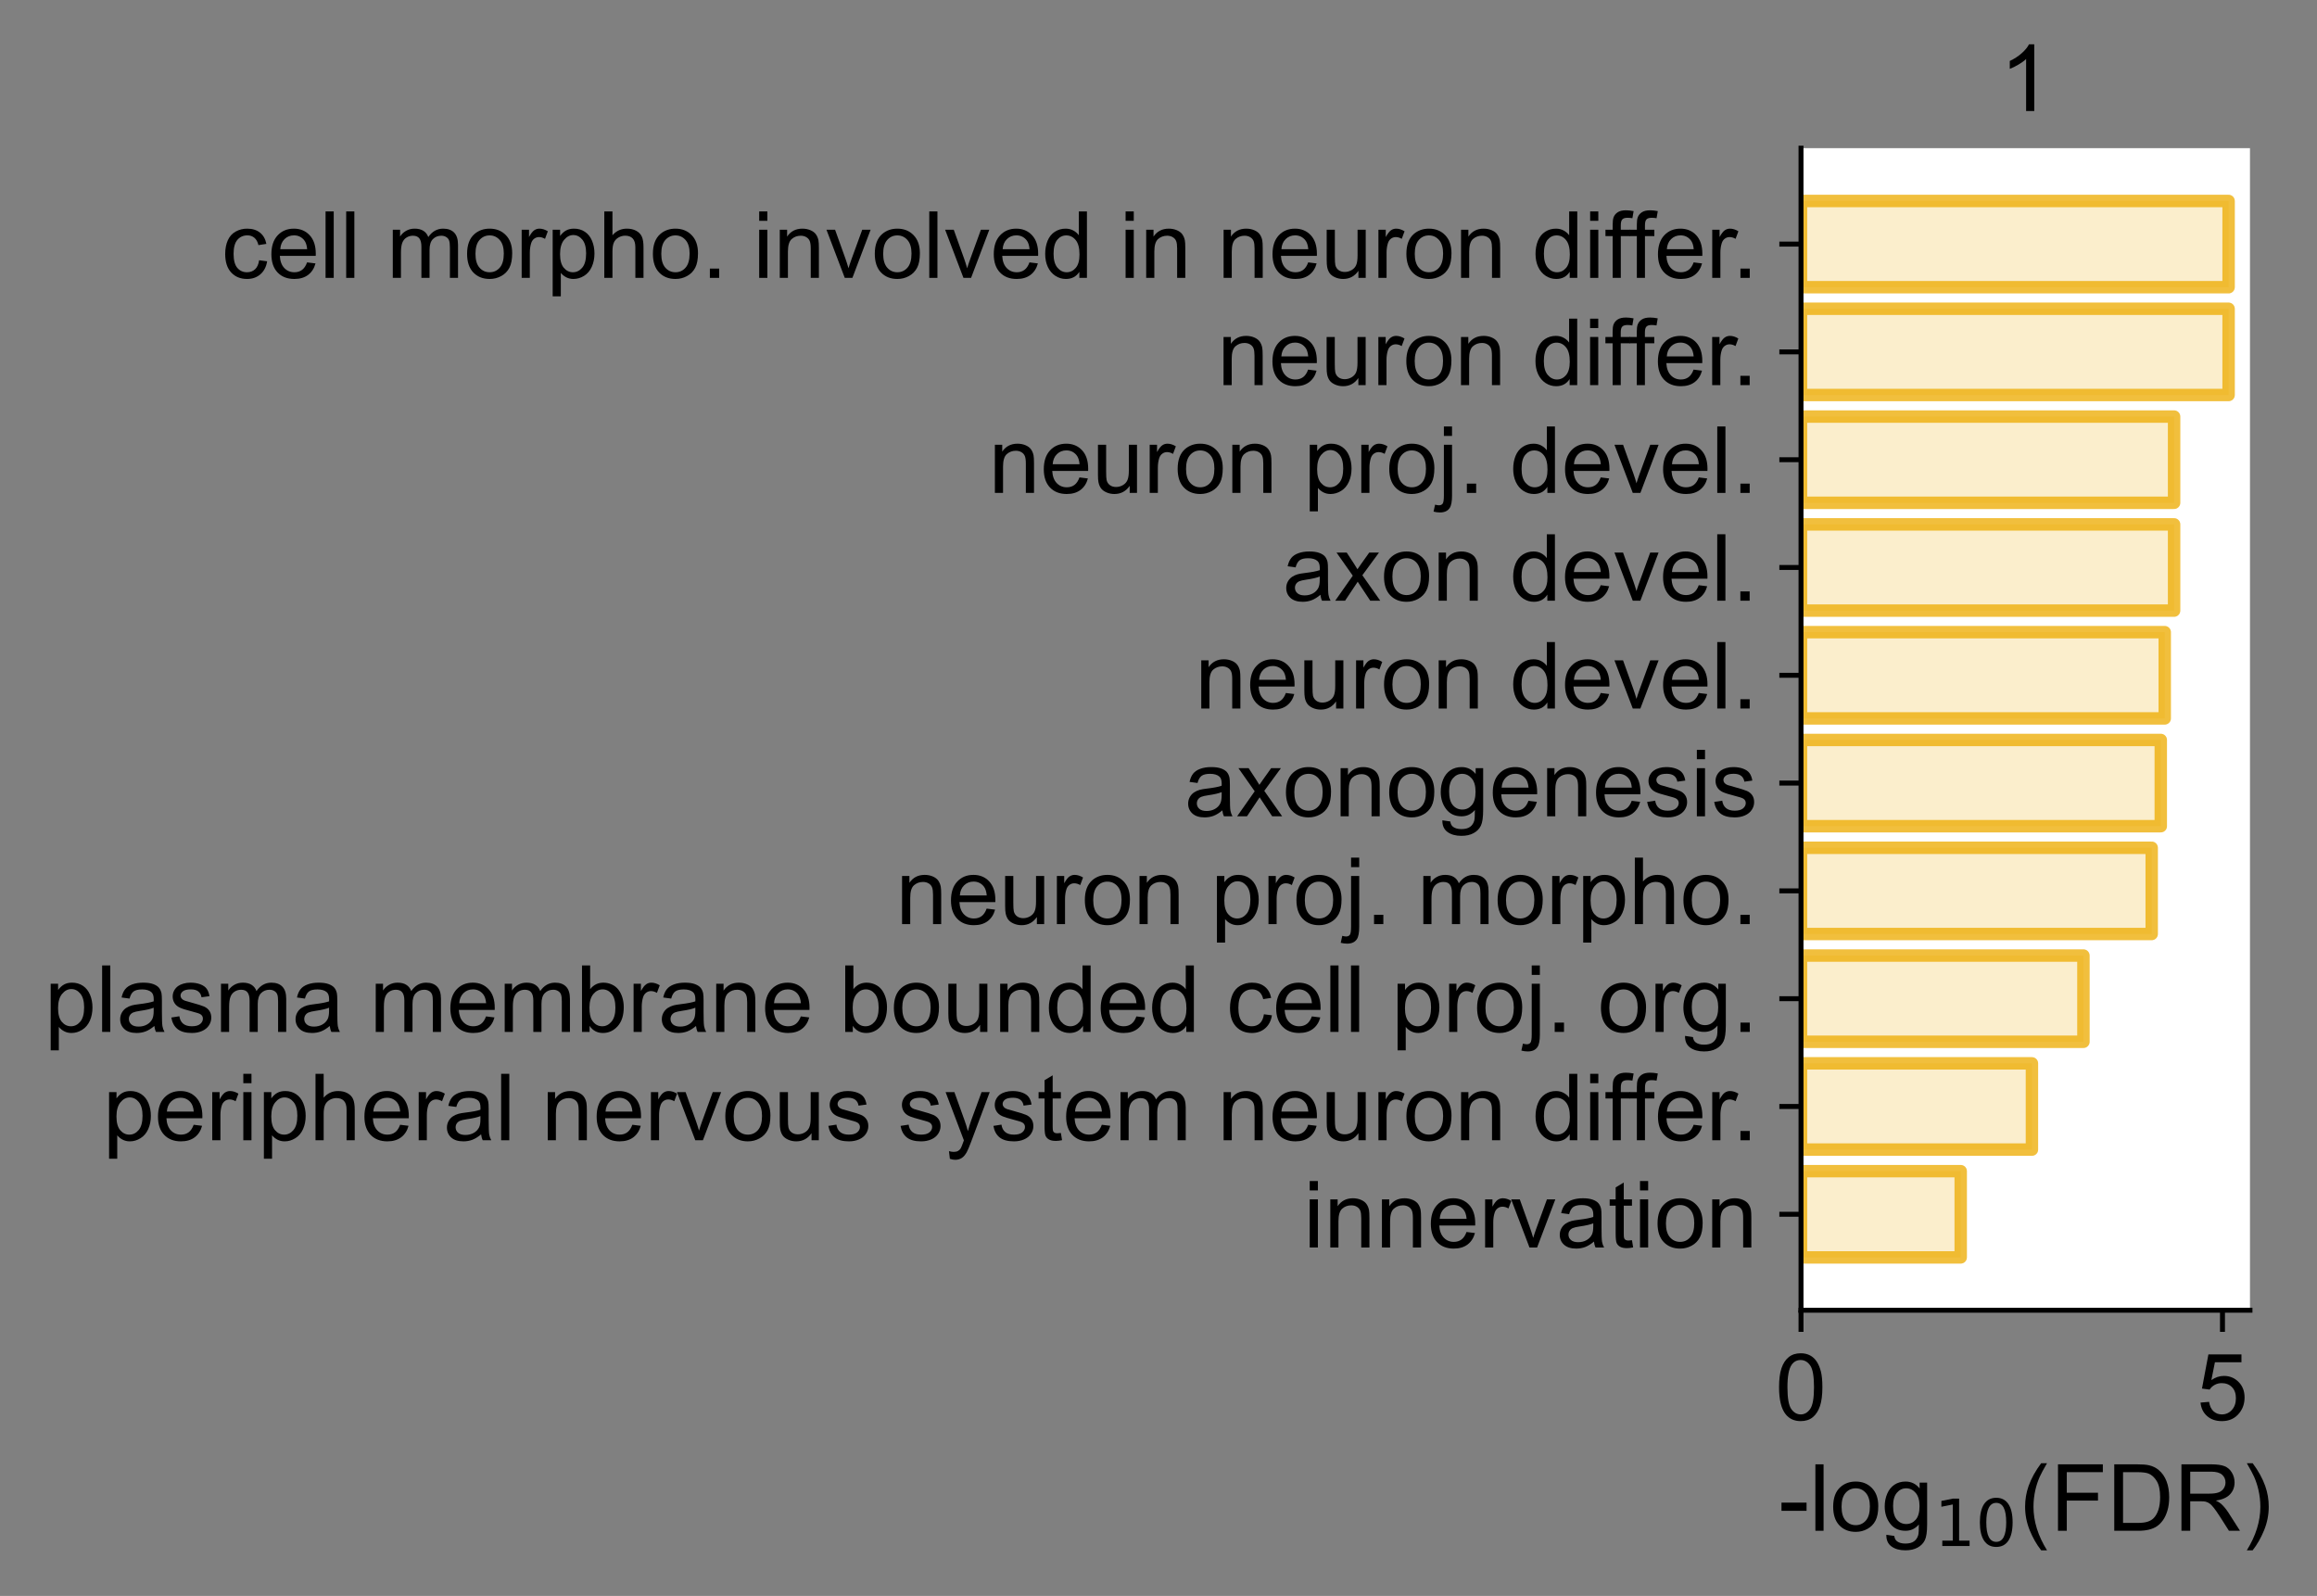 <?xml version="1.0" encoding="utf-8" standalone="no"?>
<!DOCTYPE svg PUBLIC "-//W3C//DTD SVG 1.1//EN"
  "http://www.w3.org/Graphics/SVG/1.1/DTD/svg11.dtd">
<!-- Created with matplotlib (https://matplotlib.org/) -->
<svg height="257.857pt" version="1.1" viewBox="0 0 374.367 257.857" width="374.367pt" xmlns="http://www.w3.org/2000/svg" xmlns:xlink="http://www.w3.org/1999/xlink">
 <rect x="0" y="0" width="374.367" height="257.857" fill="#808080" stroke="none"/>
 <defs>
  <style type="text/css">*{stroke-linecap:butt;stroke-linejoin:round;}</style>
 </defs>
 <g id="figure_1">
  <g id="patch_1">
   <path d="M -0 257.857 
L 374.367 257.857 
L 374.367 0 
L -0 0 
z
" style="fill:none;"/>
  </g>
  <g id="axes_1">
   <g id="patch_2">
    <path d="M 290.997 211.69 
L 363.537 211.69 
L 363.537 23.937 
L 290.997 23.937 
z
" style="fill:#ffffff;"/>
   </g>
   <g id="patch_3">
    <path clip-path="url(#p62a8f87e7b)" d="M 290.997 203.155 
L 316.799 203.155 
L 316.799 189.222 
L 290.997 189.222 
z
" style="fill:#edab00;opacity:0.2;stroke:#edab00;stroke-linejoin:miter;stroke-width:2;"/>
   </g>
   <g id="patch_4">
    <path clip-path="url(#p62a8f87e7b)" d="M 290.997 185.739 
L 328.309 185.739 
L 328.309 171.805 
L 290.997 171.805 
z
" style="fill:#edab00;opacity:0.2;stroke:#edab00;stroke-linejoin:miter;stroke-width:2;"/>
   </g>
   <g id="patch_5">
    <path clip-path="url(#p62a8f87e7b)" d="M 290.997 168.322 
L 336.627 168.322 
L 336.627 154.388 
L 290.997 154.388 
z
" style="fill:#edab00;opacity:0.2;stroke:#edab00;stroke-linejoin:miter;stroke-width:2;"/>
   </g>
   <g id="patch_6">
    <path clip-path="url(#p62a8f87e7b)" d="M 290.997 150.905 
L 347.657 150.905 
L 347.657 136.972 
L 290.997 136.972 
z
" style="fill:#edab00;opacity:0.2;stroke:#edab00;stroke-linejoin:miter;stroke-width:2;"/>
   </g>
   <g id="patch_7">
    <path clip-path="url(#p62a8f87e7b)" d="M 290.997 133.488 
L 349.126 133.488 
L 349.126 119.555 
L 290.997 119.555 
z
" style="fill:#edab00;opacity:0.2;stroke:#edab00;stroke-linejoin:miter;stroke-width:2;"/>
   </g>
   <g id="patch_8">
    <path clip-path="url(#p62a8f87e7b)" d="M 290.997 116.071 
L 349.763 116.071 
L 349.763 102.138 
L 290.997 102.138 
z
" style="fill:#edab00;opacity:0.2;stroke:#edab00;stroke-linejoin:miter;stroke-width:2;"/>
   </g>
   <g id="patch_9">
    <path clip-path="url(#p62a8f87e7b)" d="M 290.997 98.655 
L 351.277 98.655 
L 351.277 84.721 
L 290.997 84.721 
z
" style="fill:#edab00;opacity:0.2;stroke:#edab00;stroke-linejoin:miter;stroke-width:2;"/>
   </g>
   <g id="patch_10">
    <path clip-path="url(#p62a8f87e7b)" d="M 290.997 81.238 
L 351.277 81.238 
L 351.277 67.304 
L 290.997 67.304 
z
" style="fill:#edab00;opacity:0.2;stroke:#edab00;stroke-linejoin:miter;stroke-width:2;"/>
   </g>
   <g id="patch_11">
    <path clip-path="url(#p62a8f87e7b)" d="M 290.997 63.821 
L 360.083 63.821 
L 360.083 49.888 
L 290.997 49.888 
z
" style="fill:#edab00;opacity:0.2;stroke:#edab00;stroke-linejoin:miter;stroke-width:2;"/>
   </g>
   <g id="patch_12">
    <path clip-path="url(#p62a8f87e7b)" d="M 290.997 46.404 
L 360.083 46.404 
L 360.083 32.471 
L 290.997 32.471 
z
" style="fill:#edab00;opacity:0.2;stroke:#edab00;stroke-linejoin:miter;stroke-width:2;"/>
   </g>
   <g id="patch_13">
    <path clip-path="url(#p62a8f87e7b)" d="M 290.997 203.155 
L 316.799 203.155 
L 316.799 189.222 
L 290.997 189.222 
z
" style="fill:none;opacity:0.7;stroke:#edab00;stroke-linejoin:miter;stroke-width:2;"/>
   </g>
   <g id="patch_14">
    <path clip-path="url(#p62a8f87e7b)" d="M 290.997 185.739 
L 328.309 185.739 
L 328.309 171.805 
L 290.997 171.805 
z
" style="fill:none;opacity:0.7;stroke:#edab00;stroke-linejoin:miter;stroke-width:2;"/>
   </g>
   <g id="patch_15">
    <path clip-path="url(#p62a8f87e7b)" d="M 290.997 168.322 
L 336.627 168.322 
L 336.627 154.388 
L 290.997 154.388 
z
" style="fill:none;opacity:0.7;stroke:#edab00;stroke-linejoin:miter;stroke-width:2;"/>
   </g>
   <g id="patch_16">
    <path clip-path="url(#p62a8f87e7b)" d="M 290.997 150.905 
L 347.657 150.905 
L 347.657 136.972 
L 290.997 136.972 
z
" style="fill:none;opacity:0.7;stroke:#edab00;stroke-linejoin:miter;stroke-width:2;"/>
   </g>
   <g id="patch_17">
    <path clip-path="url(#p62a8f87e7b)" d="M 290.997 133.488 
L 349.126 133.488 
L 349.126 119.555 
L 290.997 119.555 
z
" style="fill:none;opacity:0.7;stroke:#edab00;stroke-linejoin:miter;stroke-width:2;"/>
   </g>
   <g id="patch_18">
    <path clip-path="url(#p62a8f87e7b)" d="M 290.997 116.071 
L 349.763 116.071 
L 349.763 102.138 
L 290.997 102.138 
z
" style="fill:none;opacity:0.7;stroke:#edab00;stroke-linejoin:miter;stroke-width:2;"/>
   </g>
   <g id="patch_19">
    <path clip-path="url(#p62a8f87e7b)" d="M 290.997 98.655 
L 351.277 98.655 
L 351.277 84.721 
L 290.997 84.721 
z
" style="fill:none;opacity:0.7;stroke:#edab00;stroke-linejoin:miter;stroke-width:2;"/>
   </g>
   <g id="patch_20">
    <path clip-path="url(#p62a8f87e7b)" d="M 290.997 81.238 
L 351.277 81.238 
L 351.277 67.304 
L 290.997 67.304 
z
" style="fill:none;opacity:0.7;stroke:#edab00;stroke-linejoin:miter;stroke-width:2;"/>
   </g>
   <g id="patch_21">
    <path clip-path="url(#p62a8f87e7b)" d="M 290.997 63.821 
L 360.083 63.821 
L 360.083 49.888 
L 290.997 49.888 
z
" style="fill:none;opacity:0.7;stroke:#edab00;stroke-linejoin:miter;stroke-width:2;"/>
   </g>
   <g id="patch_22">
    <path clip-path="url(#p62a8f87e7b)" d="M 290.997 46.404 
L 360.083 46.404 
L 360.083 32.471 
L 290.997 32.471 
z
" style="fill:none;opacity:0.7;stroke:#edab00;stroke-linejoin:miter;stroke-width:2;"/>
   </g>
   <g id="matplotlib.axis_1">
    <g id="xtick_1">
     <g id="line2d_1">
      <defs>
       <path d="M 0 0 
L 0 3.5 
" id="m4845e611f6" style="stroke:#000000;stroke-width:0.8;"/>
      </defs>
      <g>
       <use style="stroke:#000000;stroke-width:0.8;" x="290.997" xlink:href="#m4845e611f6" y="211.69"/>
      </g>
     </g>
     <g id="text_1">
      <!-- 0 -->
      <g transform="translate(286.826 229.426)scale(0.15 -0.15)">
       <defs>
        <path d="M 4.156 35.297 
Q 4.156 48 6.766 55.734 
Q 9.375 63.484 14.516 67.672 
Q 19.672 71.875 27.484 71.875 
Q 33.25 71.875 37.594 69.547 
Q 41.938 67.234 44.766 62.859 
Q 47.609 58.5 49.219 52.219 
Q 50.828 45.953 50.828 35.297 
Q 50.828 22.703 48.234 14.969 
Q 45.656 7.234 40.5 3 
Q 35.359 -1.219 27.484 -1.219 
Q 17.141 -1.219 11.234 6.203 
Q 4.156 15.141 4.156 35.297 
z
M 13.188 35.297 
Q 13.188 17.672 17.312 11.828 
Q 21.438 6 27.484 6 
Q 33.547 6 37.672 11.859 
Q 41.797 17.719 41.797 35.297 
Q 41.797 52.984 37.672 58.781 
Q 33.547 64.594 27.391 64.594 
Q 21.344 64.594 17.719 59.469 
Q 13.188 52.938 13.188 35.297 
z
" id="ArialMT-48"/>
       </defs>
       <use xlink:href="#ArialMT-48"/>
      </g>
     </g>
    </g>
    <g id="xtick_2">
     <g id="line2d_2">
      <g>
       <use style="stroke:#000000;stroke-width:0.8;" x="359.095" xlink:href="#m4845e611f6" y="211.69"/>
      </g>
     </g>
     <g id="text_2">
      <!-- 5 -->
      <g transform="translate(354.924 229.426)scale(0.15 -0.15)">
       <defs>
        <path d="M 4.156 18.75 
L 13.375 19.531 
Q 14.406 12.797 18.141 9.391 
Q 21.875 6 27.156 6 
Q 33.5 6 37.891 10.781 
Q 42.281 15.578 42.281 23.484 
Q 42.281 31 38.062 35.344 
Q 33.844 39.703 27 39.703 
Q 22.75 39.703 19.328 37.766 
Q 15.922 35.844 13.969 32.766 
L 5.719 33.844 
L 12.641 70.609 
L 48.25 70.609 
L 48.25 62.203 
L 19.672 62.203 
L 15.828 42.969 
Q 22.266 47.469 29.344 47.469 
Q 38.719 47.469 45.156 40.969 
Q 51.609 34.469 51.609 24.266 
Q 51.609 14.547 45.953 7.469 
Q 39.062 -1.219 27.156 -1.219 
Q 17.391 -1.219 11.203 4.25 
Q 5.031 9.719 4.156 18.75 
z
" id="ArialMT-53"/>
       </defs>
       <use xlink:href="#ArialMT-53"/>
      </g>
     </g>
    </g>
    <g id="text_3">
     <!-- -log$_{10}$(FDR) -->
     <g transform="translate(287.367 247.357)scale(0.15 -0.15)">
      <defs>
       <path d="M 3.172 21.484 
L 3.172 30.328 
L 30.172 30.328 
L 30.172 21.484 
z
" id="ArialMT-45"/>
       <path d="M 6.391 0 
L 6.391 71.578 
L 15.188 71.578 
L 15.188 0 
z
" id="ArialMT-108"/>
       <path d="M 3.328 25.922 
Q 3.328 40.328 11.328 47.266 
Q 18.016 53.031 27.641 53.031 
Q 38.328 53.031 45.109 46.016 
Q 51.906 39.016 51.906 26.656 
Q 51.906 16.656 48.906 10.906 
Q 45.906 5.172 40.156 2 
Q 34.422 -1.172 27.641 -1.172 
Q 16.75 -1.172 10.031 5.812 
Q 3.328 12.797 3.328 25.922 
z
M 12.359 25.922 
Q 12.359 15.969 16.703 11.016 
Q 21.047 6.062 27.641 6.062 
Q 34.188 6.062 38.531 11.031 
Q 42.875 16.016 42.875 26.219 
Q 42.875 35.844 38.5 40.797 
Q 34.125 45.75 27.641 45.75 
Q 21.047 45.75 16.703 40.812 
Q 12.359 35.891 12.359 25.922 
z
" id="ArialMT-111"/>
       <path d="M 4.984 -4.297 
L 13.531 -5.562 
Q 14.062 -9.516 16.5 -11.328 
Q 19.781 -13.766 25.438 -13.766 
Q 31.547 -13.766 34.859 -11.328 
Q 38.188 -8.891 39.359 -4.5 
Q 40.047 -1.812 39.984 6.781 
Q 34.234 0 25.641 0 
Q 14.938 0 9.078 7.719 
Q 3.219 15.438 3.219 26.219 
Q 3.219 33.641 5.906 39.906 
Q 8.594 46.188 13.688 49.609 
Q 18.797 53.031 25.688 53.031 
Q 34.859 53.031 40.828 45.609 
L 40.828 51.859 
L 48.922 51.859 
L 48.922 7.031 
Q 48.922 -5.078 46.453 -10.125 
Q 44 -15.188 38.641 -18.109 
Q 33.297 -21.047 25.484 -21.047 
Q 16.219 -21.047 10.5 -16.875 
Q 4.781 -12.703 4.984 -4.297 
z
M 12.25 26.859 
Q 12.25 16.656 16.297 11.969 
Q 20.359 7.281 26.469 7.281 
Q 32.516 7.281 36.609 11.938 
Q 40.719 16.609 40.719 26.562 
Q 40.719 36.078 36.5 40.906 
Q 32.281 45.75 26.312 45.75 
Q 20.453 45.75 16.344 40.984 
Q 12.25 36.234 12.25 26.859 
z
" id="ArialMT-103"/>
       <path d="M 12.406 8.297 
L 28.516 8.297 
L 28.516 63.922 
L 10.984 60.406 
L 10.984 69.391 
L 28.422 72.906 
L 38.281 72.906 
L 38.281 8.297 
L 54.391 8.297 
L 54.391 0 
L 12.406 0 
z
" id="DejaVuSans-49"/>
       <path d="M 31.781 66.406 
Q 24.172 66.406 20.328 58.906 
Q 16.5 51.422 16.5 36.375 
Q 16.5 21.391 20.328 13.891 
Q 24.172 6.391 31.781 6.391 
Q 39.453 6.391 43.281 13.891 
Q 47.125 21.391 47.125 36.375 
Q 47.125 51.422 43.281 58.906 
Q 39.453 66.406 31.781 66.406 
z
M 31.781 74.219 
Q 44.047 74.219 50.516 64.516 
Q 56.984 54.828 56.984 36.375 
Q 56.984 17.969 50.516 8.266 
Q 44.047 -1.422 31.781 -1.422 
Q 19.531 -1.422 13.062 8.266 
Q 6.594 17.969 6.594 36.375 
Q 6.594 54.828 13.062 64.516 
Q 19.531 74.219 31.781 74.219 
z
" id="DejaVuSans-48"/>
       <path d="M 23.391 -21.047 
Q 16.109 -11.859 11.078 0.438 
Q 6.062 12.75 6.062 25.922 
Q 6.062 37.547 9.812 48.188 
Q 14.203 60.547 23.391 72.797 
L 29.688 72.797 
Q 23.781 62.641 21.875 58.297 
Q 18.891 51.562 17.188 44.234 
Q 15.094 35.109 15.094 25.875 
Q 15.094 2.391 29.688 -21.047 
z
" id="ArialMT-40"/>
       <path d="M 8.203 0 
L 8.203 71.578 
L 56.5 71.578 
L 56.5 63.141 
L 17.672 63.141 
L 17.672 40.969 
L 51.266 40.969 
L 51.266 32.516 
L 17.672 32.516 
L 17.672 0 
z
" id="ArialMT-70"/>
       <path d="M 7.719 0 
L 7.719 71.578 
L 32.375 71.578 
Q 40.719 71.578 45.125 70.562 
Q 51.266 69.141 55.609 65.438 
Q 61.281 60.641 64.078 53.188 
Q 66.891 45.75 66.891 36.188 
Q 66.891 28.031 64.984 21.734 
Q 63.094 15.438 60.109 11.297 
Q 57.125 7.172 53.578 4.797 
Q 50.047 2.438 45.047 1.219 
Q 40.047 0 33.547 0 
z
M 17.188 8.453 
L 32.469 8.453 
Q 39.547 8.453 43.578 9.766 
Q 47.609 11.078 50 13.484 
Q 53.375 16.844 55.25 22.531 
Q 57.125 28.219 57.125 36.328 
Q 57.125 47.562 53.438 53.594 
Q 49.75 59.625 44.484 61.672 
Q 40.672 63.141 32.234 63.141 
L 17.188 63.141 
z
" id="ArialMT-68"/>
       <path d="M 7.859 0 
L 7.859 71.578 
L 39.594 71.578 
Q 49.172 71.578 54.141 69.641 
Q 59.125 67.719 62.109 62.828 
Q 65.094 57.953 65.094 52.047 
Q 65.094 44.438 60.156 39.203 
Q 55.219 33.984 44.922 32.562 
Q 48.688 30.766 50.641 29 
Q 54.781 25.203 58.5 19.484 
L 70.953 0 
L 59.031 0 
L 49.562 14.891 
Q 45.406 21.344 42.719 24.75 
Q 40.047 28.172 37.922 29.531 
Q 35.797 30.906 33.594 31.453 
Q 31.984 31.781 28.328 31.781 
L 17.328 31.781 
L 17.328 0 
z
M 17.328 39.984 
L 37.703 39.984 
Q 44.188 39.984 47.844 41.328 
Q 51.516 42.672 53.422 45.625 
Q 55.328 48.578 55.328 52.047 
Q 55.328 57.125 51.641 60.391 
Q 47.953 63.672 39.984 63.672 
L 17.328 63.672 
z
" id="ArialMT-82"/>
       <path d="M 12.359 -21.047 
L 6.062 -21.047 
Q 20.656 2.391 20.656 25.875 
Q 20.656 35.062 18.562 44.094 
Q 16.891 51.422 13.922 58.156 
Q 12.016 62.547 6.062 72.797 
L 12.359 72.797 
Q 21.531 60.547 25.922 48.188 
Q 29.688 37.547 29.688 25.922 
Q 29.688 12.75 24.625 0.438 
Q 19.578 -11.859 12.359 -21.047 
z
" id="ArialMT-41"/>
      </defs>
      <use transform="translate(0 0.203)" xlink:href="#ArialMT-45"/>
      <use transform="translate(33.301 0.203)" xlink:href="#ArialMT-108"/>
      <use transform="translate(55.518 0.203)" xlink:href="#ArialMT-111"/>
      <use transform="translate(111.133 0.203)" xlink:href="#ArialMT-103"/>
      <use transform="translate(167.705 -16.203)scale(0.7)" xlink:href="#DejaVuSans-49"/>
      <use transform="translate(212.241 -16.203)scale(0.7)" xlink:href="#DejaVuSans-48"/>
      <use transform="translate(259.512 0.203)" xlink:href="#ArialMT-40"/>
      <use transform="translate(292.812 0.203)" xlink:href="#ArialMT-70"/>
      <use transform="translate(353.896 0.203)" xlink:href="#ArialMT-68"/>
      <use transform="translate(426.113 0.203)" xlink:href="#ArialMT-82"/>
      <use transform="translate(498.33 0.203)" xlink:href="#ArialMT-41"/>
     </g>
    </g>
   </g>
   <g id="matplotlib.axis_2">
    <g id="ytick_1">
     <g id="line2d_3">
      <defs>
       <path d="M 0 0 
L -3.5 0 
" id="m5a00a3bf6b" style="stroke:#000000;stroke-width:0.8;"/>
      </defs>
      <g>
       <use style="stroke:#000000;stroke-width:0.8;" x="290.997" xlink:href="#m5a00a3bf6b" y="196.189"/>
      </g>
     </g>
     <g id="text_4">
      <!-- innervation -->
      <g transform="translate(210.621 201.557)scale(0.15 -0.15)">
       <defs>
        <path d="M 6.641 61.469 
L 6.641 71.578 
L 15.438 71.578 
L 15.438 61.469 
z
M 6.641 0 
L 6.641 51.859 
L 15.438 51.859 
L 15.438 0 
z
" id="ArialMT-105"/>
        <path d="M 6.594 0 
L 6.594 51.859 
L 14.5 51.859 
L 14.5 44.484 
Q 20.219 53.031 31 53.031 
Q 35.688 53.031 39.625 51.344 
Q 43.562 49.656 45.516 46.922 
Q 47.469 44.188 48.25 40.438 
Q 48.734 37.984 48.734 31.891 
L 48.734 0 
L 39.938 0 
L 39.938 31.547 
Q 39.938 36.922 38.906 39.578 
Q 37.891 42.234 35.281 43.812 
Q 32.672 45.406 29.156 45.406 
Q 23.531 45.406 19.453 41.844 
Q 15.375 38.281 15.375 28.328 
L 15.375 0 
z
" id="ArialMT-110"/>
        <path d="M 42.094 16.703 
L 51.172 15.578 
Q 49.031 7.625 43.219 3.219 
Q 37.406 -1.172 28.375 -1.172 
Q 17 -1.172 10.328 5.828 
Q 3.656 12.844 3.656 25.484 
Q 3.656 38.578 10.391 45.797 
Q 17.141 53.031 27.875 53.031 
Q 38.281 53.031 44.875 45.953 
Q 51.469 38.875 51.469 26.031 
Q 51.469 25.25 51.422 23.688 
L 12.75 23.688 
Q 13.234 15.141 17.578 10.594 
Q 21.922 6.062 28.422 6.062 
Q 33.25 6.062 36.672 8.594 
Q 40.094 11.141 42.094 16.703 
z
M 13.234 30.906 
L 42.188 30.906 
Q 41.609 37.453 38.875 40.719 
Q 34.672 45.797 27.984 45.797 
Q 21.922 45.797 17.797 41.75 
Q 13.672 37.703 13.234 30.906 
z
" id="ArialMT-101"/>
        <path d="M 6.5 0 
L 6.5 51.859 
L 14.406 51.859 
L 14.406 44 
Q 17.438 49.516 20 51.266 
Q 22.562 53.031 25.641 53.031 
Q 30.078 53.031 34.672 50.203 
L 31.641 42.047 
Q 28.422 43.953 25.203 43.953 
Q 22.312 43.953 20.016 42.219 
Q 17.719 40.484 16.75 37.406 
Q 15.281 32.719 15.281 27.156 
L 15.281 0 
z
" id="ArialMT-114"/>
        <path d="M 21 0 
L 1.266 51.859 
L 10.547 51.859 
L 21.688 20.797 
Q 23.484 15.766 25 10.359 
Q 26.172 14.453 28.266 20.219 
L 39.797 51.859 
L 48.828 51.859 
L 29.203 0 
z
" id="ArialMT-118"/>
        <path d="M 40.438 6.391 
Q 35.547 2.25 31.031 0.531 
Q 26.516 -1.172 21.344 -1.172 
Q 12.797 -1.172 8.203 3 
Q 3.609 7.172 3.609 13.672 
Q 3.609 17.484 5.344 20.625 
Q 7.078 23.781 9.891 25.688 
Q 12.703 27.594 16.219 28.562 
Q 18.797 29.25 24.031 29.891 
Q 34.672 31.156 39.703 32.906 
Q 39.75 34.719 39.75 35.203 
Q 39.75 40.578 37.25 42.781 
Q 33.891 45.75 27.25 45.75 
Q 21.047 45.75 18.094 43.578 
Q 15.141 41.406 13.719 35.891 
L 5.125 37.062 
Q 6.297 42.578 8.984 45.969 
Q 11.672 49.359 16.75 51.188 
Q 21.828 53.031 28.516 53.031 
Q 35.156 53.031 39.297 51.469 
Q 43.453 49.906 45.406 47.531 
Q 47.359 45.172 48.141 41.547 
Q 48.578 39.312 48.578 33.453 
L 48.578 21.734 
Q 48.578 9.469 49.141 6.219 
Q 49.703 2.984 51.375 0 
L 42.188 0 
Q 40.828 2.734 40.438 6.391 
z
M 39.703 26.031 
Q 34.906 24.078 25.344 22.703 
Q 19.922 21.922 17.672 20.938 
Q 15.438 19.969 14.203 18.094 
Q 12.984 16.219 12.984 13.922 
Q 12.984 10.406 15.641 8.062 
Q 18.312 5.719 23.438 5.719 
Q 28.516 5.719 32.469 7.938 
Q 36.422 10.156 38.281 14.016 
Q 39.703 17 39.703 22.797 
z
" id="ArialMT-97"/>
        <path d="M 25.781 7.859 
L 27.047 0.094 
Q 23.344 -0.688 20.406 -0.688 
Q 15.625 -0.688 12.984 0.828 
Q 10.359 2.344 9.281 4.812 
Q 8.203 7.281 8.203 15.188 
L 8.203 45.016 
L 1.766 45.016 
L 1.766 51.859 
L 8.203 51.859 
L 8.203 64.703 
L 16.938 69.969 
L 16.938 51.859 
L 25.781 51.859 
L 25.781 45.016 
L 16.938 45.016 
L 16.938 14.703 
Q 16.938 10.938 17.406 9.859 
Q 17.875 8.797 18.922 8.156 
Q 19.969 7.516 21.922 7.516 
Q 23.391 7.516 25.781 7.859 
z
" id="ArialMT-116"/>
       </defs>
       <use xlink:href="#ArialMT-105"/>
       <use x="22.217" xlink:href="#ArialMT-110"/>
       <use x="77.832" xlink:href="#ArialMT-110"/>
       <use x="133.447" xlink:href="#ArialMT-101"/>
       <use x="189.062" xlink:href="#ArialMT-114"/>
       <use x="222.363" xlink:href="#ArialMT-118"/>
       <use x="272.363" xlink:href="#ArialMT-97"/>
       <use x="327.979" xlink:href="#ArialMT-116"/>
       <use x="355.762" xlink:href="#ArialMT-105"/>
       <use x="377.979" xlink:href="#ArialMT-111"/>
       <use x="433.594" xlink:href="#ArialMT-110"/>
      </g>
     </g>
    </g>
    <g id="ytick_2">
     <g id="line2d_4">
      <g>
       <use style="stroke:#000000;stroke-width:0.8;" x="290.997" xlink:href="#m5a00a3bf6b" y="178.772"/>
      </g>
     </g>
     <g id="text_5">
      <!-- peripheral nervous system neuron differ. -->
      <g transform="translate(16.636 184.232)scale(0.15 -0.15)">
       <defs>
        <path d="M 6.594 -19.875 
L 6.594 51.859 
L 14.594 51.859 
L 14.594 45.125 
Q 17.438 49.078 21 51.047 
Q 24.562 53.031 29.641 53.031 
Q 36.281 53.031 41.359 49.609 
Q 46.438 46.188 49.016 39.953 
Q 51.609 33.734 51.609 26.312 
Q 51.609 18.359 48.75 11.984 
Q 45.906 5.609 40.453 2.219 
Q 35.016 -1.172 29 -1.172 
Q 24.609 -1.172 21.109 0.688 
Q 17.625 2.547 15.375 5.375 
L 15.375 -19.875 
z
M 14.547 25.641 
Q 14.547 15.625 18.594 10.844 
Q 22.656 6.062 28.422 6.062 
Q 34.281 6.062 38.453 11.016 
Q 42.625 15.969 42.625 26.375 
Q 42.625 36.281 38.547 41.203 
Q 34.469 46.141 28.812 46.141 
Q 23.188 46.141 18.859 40.891 
Q 14.547 35.641 14.547 25.641 
z
" id="ArialMT-112"/>
        <path d="M 6.594 0 
L 6.594 71.578 
L 15.375 71.578 
L 15.375 45.906 
Q 21.531 53.031 30.906 53.031 
Q 36.672 53.031 40.922 50.75 
Q 45.172 48.484 47 44.484 
Q 48.828 40.484 48.828 32.859 
L 48.828 0 
L 40.047 0 
L 40.047 32.859 
Q 40.047 39.453 37.188 42.453 
Q 34.328 45.453 29.109 45.453 
Q 25.203 45.453 21.75 43.422 
Q 18.312 41.406 16.844 37.938 
Q 15.375 34.469 15.375 28.375 
L 15.375 0 
z
" id="ArialMT-104"/>
        <path id="ArialMT-32"/>
        <path d="M 40.578 0 
L 40.578 7.625 
Q 34.516 -1.172 24.125 -1.172 
Q 19.531 -1.172 15.547 0.578 
Q 11.578 2.344 9.641 5 
Q 7.719 7.672 6.938 11.531 
Q 6.391 14.109 6.391 19.734 
L 6.391 51.859 
L 15.188 51.859 
L 15.188 23.094 
Q 15.188 16.219 15.719 13.812 
Q 16.547 10.359 19.234 8.375 
Q 21.922 6.391 25.875 6.391 
Q 29.828 6.391 33.297 8.422 
Q 36.766 10.453 38.203 13.938 
Q 39.656 17.438 39.656 24.078 
L 39.656 51.859 
L 48.438 51.859 
L 48.438 0 
z
" id="ArialMT-117"/>
        <path d="M 3.078 15.484 
L 11.766 16.844 
Q 12.5 11.625 15.844 8.844 
Q 19.188 6.062 25.203 6.062 
Q 31.25 6.062 34.172 8.516 
Q 37.109 10.984 37.109 14.312 
Q 37.109 17.281 34.516 19 
Q 32.719 20.172 25.531 21.969 
Q 15.875 24.422 12.141 26.203 
Q 8.406 27.984 6.469 31.125 
Q 4.547 34.281 4.547 38.094 
Q 4.547 41.547 6.125 44.5 
Q 7.719 47.469 10.453 49.422 
Q 12.5 50.922 16.031 51.969 
Q 19.578 53.031 23.641 53.031 
Q 29.734 53.031 34.344 51.266 
Q 38.969 49.516 41.156 46.5 
Q 43.359 43.5 44.188 38.484 
L 35.594 37.312 
Q 35.016 41.312 32.203 43.547 
Q 29.391 45.797 24.266 45.797 
Q 18.219 45.797 15.625 43.797 
Q 13.031 41.797 13.031 39.109 
Q 13.031 37.406 14.109 36.031 
Q 15.188 34.625 17.484 33.688 
Q 18.797 33.203 25.25 31.453 
Q 34.578 28.953 38.25 27.359 
Q 41.938 25.781 44.031 22.75 
Q 46.141 19.734 46.141 15.234 
Q 46.141 10.844 43.578 6.953 
Q 41.016 3.078 36.172 0.953 
Q 31.344 -1.172 25.25 -1.172 
Q 15.141 -1.172 9.844 3.031 
Q 4.547 7.234 3.078 15.484 
z
" id="ArialMT-115"/>
        <path d="M 6.203 -19.969 
L 5.219 -11.719 
Q 8.109 -12.5 10.25 -12.5 
Q 13.188 -12.5 14.938 -11.516 
Q 16.703 -10.547 17.828 -8.797 
Q 18.656 -7.469 20.516 -2.25 
Q 20.75 -1.516 21.297 -0.094 
L 1.609 51.859 
L 11.078 51.859 
L 21.875 21.828 
Q 23.969 16.109 25.641 9.812 
Q 27.156 15.875 29.25 21.625 
L 40.328 51.859 
L 49.125 51.859 
L 29.391 -0.875 
Q 26.219 -9.422 24.469 -12.641 
Q 22.125 -17 19.094 -19.016 
Q 16.062 -21.047 11.859 -21.047 
Q 9.328 -21.047 6.203 -19.969 
z
" id="ArialMT-121"/>
        <path d="M 6.594 0 
L 6.594 51.859 
L 14.453 51.859 
L 14.453 44.578 
Q 16.891 48.391 20.938 50.703 
Q 25 53.031 30.172 53.031 
Q 35.938 53.031 39.625 50.641 
Q 43.312 48.25 44.828 43.953 
Q 50.984 53.031 60.844 53.031 
Q 68.562 53.031 72.703 48.75 
Q 76.859 44.484 76.859 35.594 
L 76.859 0 
L 68.109 0 
L 68.109 32.672 
Q 68.109 37.938 67.25 40.25 
Q 66.406 42.578 64.156 43.984 
Q 61.922 45.406 58.891 45.406 
Q 53.422 45.406 49.797 41.766 
Q 46.188 38.141 46.188 30.125 
L 46.188 0 
L 37.406 0 
L 37.406 33.688 
Q 37.406 39.547 35.25 42.469 
Q 33.109 45.406 28.219 45.406 
Q 24.516 45.406 21.359 43.453 
Q 18.219 41.5 16.797 37.734 
Q 15.375 33.984 15.375 26.906 
L 15.375 0 
z
" id="ArialMT-109"/>
        <path d="M 40.234 0 
L 40.234 6.547 
Q 35.297 -1.172 25.734 -1.172 
Q 19.531 -1.172 14.328 2.25 
Q 9.125 5.672 6.266 11.797 
Q 3.422 17.922 3.422 25.875 
Q 3.422 33.641 6 39.969 
Q 8.594 46.297 13.766 49.656 
Q 18.953 53.031 25.344 53.031 
Q 30.031 53.031 33.688 51.047 
Q 37.359 49.078 39.656 45.906 
L 39.656 71.578 
L 48.391 71.578 
L 48.391 0 
z
M 12.453 25.875 
Q 12.453 15.922 16.641 10.984 
Q 20.844 6.062 26.562 6.062 
Q 32.328 6.062 36.344 10.766 
Q 40.375 15.484 40.375 25.141 
Q 40.375 35.797 36.266 40.766 
Q 32.172 45.75 26.172 45.75 
Q 20.312 45.75 16.375 40.969 
Q 12.453 36.188 12.453 25.875 
z
" id="ArialMT-100"/>
        <path d="M 8.688 0 
L 8.688 45.016 
L 0.922 45.016 
L 0.922 51.859 
L 8.688 51.859 
L 8.688 57.375 
Q 8.688 62.594 9.625 65.141 
Q 10.891 68.562 14.078 70.672 
Q 17.281 72.797 23.047 72.797 
Q 26.766 72.797 31.25 71.922 
L 29.938 64.266 
Q 27.203 64.75 24.75 64.75 
Q 20.75 64.75 19.094 63.031 
Q 17.438 61.328 17.438 56.641 
L 17.438 51.859 
L 27.547 51.859 
L 27.547 45.016 
L 17.438 45.016 
L 17.438 0 
z
" id="ArialMT-102"/>
        <path d="M 9.078 0 
L 9.078 10.016 
L 19.094 10.016 
L 19.094 0 
z
" id="ArialMT-46"/>
       </defs>
       <use xlink:href="#ArialMT-112"/>
       <use x="55.615" xlink:href="#ArialMT-101"/>
       <use x="111.23" xlink:href="#ArialMT-114"/>
       <use x="144.531" xlink:href="#ArialMT-105"/>
       <use x="166.748" xlink:href="#ArialMT-112"/>
       <use x="222.363" xlink:href="#ArialMT-104"/>
       <use x="277.979" xlink:href="#ArialMT-101"/>
       <use x="333.594" xlink:href="#ArialMT-114"/>
       <use x="366.895" xlink:href="#ArialMT-97"/>
       <use x="422.51" xlink:href="#ArialMT-108"/>
       <use x="444.727" xlink:href="#ArialMT-32"/>
       <use x="472.51" xlink:href="#ArialMT-110"/>
       <use x="528.125" xlink:href="#ArialMT-101"/>
       <use x="583.74" xlink:href="#ArialMT-114"/>
       <use x="617.041" xlink:href="#ArialMT-118"/>
       <use x="667.041" xlink:href="#ArialMT-111"/>
       <use x="722.656" xlink:href="#ArialMT-117"/>
       <use x="778.271" xlink:href="#ArialMT-115"/>
       <use x="828.271" xlink:href="#ArialMT-32"/>
       <use x="856.055" xlink:href="#ArialMT-115"/>
       <use x="906.055" xlink:href="#ArialMT-121"/>
       <use x="956.055" xlink:href="#ArialMT-115"/>
       <use x="1006.055" xlink:href="#ArialMT-116"/>
       <use x="1033.838" xlink:href="#ArialMT-101"/>
       <use x="1089.453" xlink:href="#ArialMT-109"/>
       <use x="1172.754" xlink:href="#ArialMT-32"/>
       <use x="1200.537" xlink:href="#ArialMT-110"/>
       <use x="1256.152" xlink:href="#ArialMT-101"/>
       <use x="1311.768" xlink:href="#ArialMT-117"/>
       <use x="1367.383" xlink:href="#ArialMT-114"/>
       <use x="1400.684" xlink:href="#ArialMT-111"/>
       <use x="1456.299" xlink:href="#ArialMT-110"/>
       <use x="1511.914" xlink:href="#ArialMT-32"/>
       <use x="1539.697" xlink:href="#ArialMT-100"/>
       <use x="1595.312" xlink:href="#ArialMT-105"/>
       <use x="1617.529" xlink:href="#ArialMT-102"/>
       <use x="1643.562" xlink:href="#ArialMT-102"/>
       <use x="1671.346" xlink:href="#ArialMT-101"/>
       <use x="1726.961" xlink:href="#ArialMT-114"/>
       <use x="1754.762" xlink:href="#ArialMT-46"/>
      </g>
     </g>
    </g>
    <g id="ytick_3">
     <g id="line2d_5">
      <g>
       <use style="stroke:#000000;stroke-width:0.8;" x="290.997" xlink:href="#m5a00a3bf6b" y="161.355"/>
      </g>
     </g>
     <g id="text_6">
      <!-- plasma membrane bounded cell proj. org. -->
      <g transform="translate(7.2 166.723)scale(0.15 -0.15)">
       <defs>
        <path d="M 14.703 0 
L 6.547 0 
L 6.547 71.578 
L 15.328 71.578 
L 15.328 46.047 
Q 20.906 53.031 29.547 53.031 
Q 34.328 53.031 38.594 51.094 
Q 42.875 49.172 45.625 45.672 
Q 48.391 42.188 49.953 37.25 
Q 51.516 32.328 51.516 26.703 
Q 51.516 13.375 44.922 6.094 
Q 38.328 -1.172 29.109 -1.172 
Q 19.922 -1.172 14.703 6.5 
z
M 14.594 26.312 
Q 14.594 17 17.141 12.844 
Q 21.297 6.062 28.375 6.062 
Q 34.125 6.062 38.328 11.062 
Q 42.531 16.062 42.531 25.984 
Q 42.531 36.141 38.5 40.969 
Q 34.469 45.797 28.766 45.797 
Q 23 45.797 18.797 40.797 
Q 14.594 35.797 14.594 26.312 
z
" id="ArialMT-98"/>
        <path d="M 40.438 19 
L 49.078 17.875 
Q 47.656 8.938 41.812 3.875 
Q 35.984 -1.172 27.484 -1.172 
Q 16.844 -1.172 10.375 5.781 
Q 3.906 12.75 3.906 25.734 
Q 3.906 34.125 6.688 40.422 
Q 9.469 46.734 15.156 49.875 
Q 20.844 53.031 27.547 53.031 
Q 35.984 53.031 41.359 48.75 
Q 46.734 44.484 48.25 36.625 
L 39.703 35.297 
Q 38.484 40.531 35.375 43.156 
Q 32.281 45.797 27.875 45.797 
Q 21.234 45.797 17.078 41.031 
Q 12.938 36.281 12.938 25.984 
Q 12.938 15.531 16.938 10.797 
Q 20.953 6.062 27.391 6.062 
Q 32.562 6.062 36.031 9.234 
Q 39.5 12.406 40.438 19 
z
" id="ArialMT-99"/>
        <path d="M 6.547 61.375 
L 6.547 71.578 
L 15.328 71.578 
L 15.328 61.375 
z
M -4.594 -20.125 
L -2.938 -12.641 
Q -0.297 -13.328 1.219 -13.328 
Q 3.906 -13.328 5.219 -11.547 
Q 6.547 -9.766 6.547 -2.641 
L 6.547 51.859 
L 15.328 51.859 
L 15.328 -2.828 
Q 15.328 -12.406 12.844 -16.156 
Q 9.672 -21.047 2.297 -21.047 
Q -1.266 -21.047 -4.594 -20.125 
z
" id="ArialMT-106"/>
       </defs>
       <use xlink:href="#ArialMT-112"/>
       <use x="55.615" xlink:href="#ArialMT-108"/>
       <use x="77.832" xlink:href="#ArialMT-97"/>
       <use x="133.447" xlink:href="#ArialMT-115"/>
       <use x="183.447" xlink:href="#ArialMT-109"/>
       <use x="266.748" xlink:href="#ArialMT-97"/>
       <use x="322.363" xlink:href="#ArialMT-32"/>
       <use x="350.146" xlink:href="#ArialMT-109"/>
       <use x="433.447" xlink:href="#ArialMT-101"/>
       <use x="489.062" xlink:href="#ArialMT-109"/>
       <use x="572.363" xlink:href="#ArialMT-98"/>
       <use x="627.979" xlink:href="#ArialMT-114"/>
       <use x="661.279" xlink:href="#ArialMT-97"/>
       <use x="716.895" xlink:href="#ArialMT-110"/>
       <use x="772.51" xlink:href="#ArialMT-101"/>
       <use x="828.125" xlink:href="#ArialMT-32"/>
       <use x="855.908" xlink:href="#ArialMT-98"/>
       <use x="911.523" xlink:href="#ArialMT-111"/>
       <use x="967.139" xlink:href="#ArialMT-117"/>
       <use x="1022.754" xlink:href="#ArialMT-110"/>
       <use x="1078.369" xlink:href="#ArialMT-100"/>
       <use x="1133.984" xlink:href="#ArialMT-101"/>
       <use x="1189.6" xlink:href="#ArialMT-100"/>
       <use x="1245.215" xlink:href="#ArialMT-32"/>
       <use x="1272.998" xlink:href="#ArialMT-99"/>
       <use x="1322.998" xlink:href="#ArialMT-101"/>
       <use x="1378.613" xlink:href="#ArialMT-108"/>
       <use x="1400.83" xlink:href="#ArialMT-108"/>
       <use x="1423.047" xlink:href="#ArialMT-32"/>
       <use x="1450.83" xlink:href="#ArialMT-112"/>
       <use x="1506.445" xlink:href="#ArialMT-114"/>
       <use x="1539.746" xlink:href="#ArialMT-111"/>
       <use x="1595.361" xlink:href="#ArialMT-106"/>
       <use x="1617.578" xlink:href="#ArialMT-46"/>
       <use x="1645.361" xlink:href="#ArialMT-32"/>
       <use x="1673.145" xlink:href="#ArialMT-111"/>
       <use x="1728.76" xlink:href="#ArialMT-114"/>
       <use x="1762.061" xlink:href="#ArialMT-103"/>
       <use x="1817.676" xlink:href="#ArialMT-46"/>
      </g>
     </g>
    </g>
    <g id="ytick_4">
     <g id="line2d_6">
      <g>
       <use style="stroke:#000000;stroke-width:0.8;" x="290.997" xlink:href="#m5a00a3bf6b" y="143.938"/>
      </g>
     </g>
     <g id="text_7">
      <!-- neuron proj. morpho. -->
      <g transform="translate(144.762 149.307)scale(0.15 -0.15)">
       <use xlink:href="#ArialMT-110"/>
       <use x="55.615" xlink:href="#ArialMT-101"/>
       <use x="111.23" xlink:href="#ArialMT-117"/>
       <use x="166.846" xlink:href="#ArialMT-114"/>
       <use x="200.146" xlink:href="#ArialMT-111"/>
       <use x="255.762" xlink:href="#ArialMT-110"/>
       <use x="311.377" xlink:href="#ArialMT-32"/>
       <use x="339.16" xlink:href="#ArialMT-112"/>
       <use x="394.775" xlink:href="#ArialMT-114"/>
       <use x="428.076" xlink:href="#ArialMT-111"/>
       <use x="483.691" xlink:href="#ArialMT-106"/>
       <use x="505.908" xlink:href="#ArialMT-46"/>
       <use x="533.691" xlink:href="#ArialMT-32"/>
       <use x="561.475" xlink:href="#ArialMT-109"/>
       <use x="644.775" xlink:href="#ArialMT-111"/>
       <use x="700.391" xlink:href="#ArialMT-114"/>
       <use x="733.691" xlink:href="#ArialMT-112"/>
       <use x="789.307" xlink:href="#ArialMT-104"/>
       <use x="844.922" xlink:href="#ArialMT-111"/>
       <use x="900.537" xlink:href="#ArialMT-46"/>
      </g>
     </g>
    </g>
    <g id="ytick_5">
     <g id="line2d_7">
      <g>
       <use style="stroke:#000000;stroke-width:0.8;" x="290.997" xlink:href="#m5a00a3bf6b" y="126.521"/>
      </g>
     </g>
     <g id="text_8">
      <!-- axonogenesis -->
      <g transform="translate(191.433 131.89)scale(0.15 -0.15)">
       <defs>
        <path d="M 0.734 0 
L 19.672 26.953 
L 2.156 51.859 
L 13.141 51.859 
L 21.094 39.703 
Q 23.344 36.234 24.703 33.891 
Q 26.859 37.109 28.656 39.594 
L 37.406 51.859 
L 47.906 51.859 
L 29.984 27.438 
L 49.266 0 
L 38.484 0 
L 27.828 16.109 
L 25 20.453 
L 11.375 0 
z
" id="ArialMT-120"/>
       </defs>
       <use xlink:href="#ArialMT-97"/>
       <use x="55.615" xlink:href="#ArialMT-120"/>
       <use x="105.615" xlink:href="#ArialMT-111"/>
       <use x="161.23" xlink:href="#ArialMT-110"/>
       <use x="216.846" xlink:href="#ArialMT-111"/>
       <use x="272.461" xlink:href="#ArialMT-103"/>
       <use x="328.076" xlink:href="#ArialMT-101"/>
       <use x="383.691" xlink:href="#ArialMT-110"/>
       <use x="439.307" xlink:href="#ArialMT-101"/>
       <use x="494.922" xlink:href="#ArialMT-115"/>
       <use x="544.922" xlink:href="#ArialMT-105"/>
       <use x="567.139" xlink:href="#ArialMT-115"/>
      </g>
     </g>
    </g>
    <g id="ytick_6">
     <g id="line2d_8">
      <g>
       <use style="stroke:#000000;stroke-width:0.8;" x="290.997" xlink:href="#m5a00a3bf6b" y="109.105"/>
      </g>
     </g>
     <g id="text_9">
      <!-- neuron devel. -->
      <g transform="translate(193.104 114.473)scale(0.15 -0.15)">
       <use xlink:href="#ArialMT-110"/>
       <use x="55.615" xlink:href="#ArialMT-101"/>
       <use x="111.23" xlink:href="#ArialMT-117"/>
       <use x="166.846" xlink:href="#ArialMT-114"/>
       <use x="200.146" xlink:href="#ArialMT-111"/>
       <use x="255.762" xlink:href="#ArialMT-110"/>
       <use x="311.377" xlink:href="#ArialMT-32"/>
       <use x="339.16" xlink:href="#ArialMT-100"/>
       <use x="394.775" xlink:href="#ArialMT-101"/>
       <use x="450.391" xlink:href="#ArialMT-118"/>
       <use x="500.391" xlink:href="#ArialMT-101"/>
       <use x="556.006" xlink:href="#ArialMT-108"/>
       <use x="578.223" xlink:href="#ArialMT-46"/>
      </g>
     </g>
    </g>
    <g id="ytick_7">
     <g id="line2d_9">
      <g>
       <use style="stroke:#000000;stroke-width:0.8;" x="290.997" xlink:href="#m5a00a3bf6b" y="91.688"/>
      </g>
     </g>
     <g id="text_10">
      <!-- axon devel. -->
      <g transform="translate(207.281 97.056)scale(0.15 -0.15)">
       <use xlink:href="#ArialMT-97"/>
       <use x="55.615" xlink:href="#ArialMT-120"/>
       <use x="105.615" xlink:href="#ArialMT-111"/>
       <use x="161.23" xlink:href="#ArialMT-110"/>
       <use x="216.846" xlink:href="#ArialMT-32"/>
       <use x="244.629" xlink:href="#ArialMT-100"/>
       <use x="300.244" xlink:href="#ArialMT-101"/>
       <use x="355.859" xlink:href="#ArialMT-118"/>
       <use x="405.859" xlink:href="#ArialMT-101"/>
       <use x="461.475" xlink:href="#ArialMT-108"/>
       <use x="483.691" xlink:href="#ArialMT-46"/>
      </g>
     </g>
    </g>
    <g id="ytick_8">
     <g id="line2d_10">
      <g>
       <use style="stroke:#000000;stroke-width:0.8;" x="290.997" xlink:href="#m5a00a3bf6b" y="74.271"/>
      </g>
     </g>
     <g id="text_11">
      <!-- neuron proj. devel. -->
      <g transform="translate(159.759 79.64)scale(0.15 -0.15)">
       <use xlink:href="#ArialMT-110"/>
       <use x="55.615" xlink:href="#ArialMT-101"/>
       <use x="111.23" xlink:href="#ArialMT-117"/>
       <use x="166.846" xlink:href="#ArialMT-114"/>
       <use x="200.146" xlink:href="#ArialMT-111"/>
       <use x="255.762" xlink:href="#ArialMT-110"/>
       <use x="311.377" xlink:href="#ArialMT-32"/>
       <use x="339.16" xlink:href="#ArialMT-112"/>
       <use x="394.775" xlink:href="#ArialMT-114"/>
       <use x="428.076" xlink:href="#ArialMT-111"/>
       <use x="483.691" xlink:href="#ArialMT-106"/>
       <use x="505.908" xlink:href="#ArialMT-46"/>
       <use x="533.691" xlink:href="#ArialMT-32"/>
       <use x="561.475" xlink:href="#ArialMT-100"/>
       <use x="617.09" xlink:href="#ArialMT-101"/>
       <use x="672.705" xlink:href="#ArialMT-118"/>
       <use x="722.705" xlink:href="#ArialMT-101"/>
       <use x="778.32" xlink:href="#ArialMT-108"/>
       <use x="800.537" xlink:href="#ArialMT-46"/>
      </g>
     </g>
    </g>
    <g id="ytick_9">
     <g id="line2d_11">
      <g>
       <use style="stroke:#000000;stroke-width:0.8;" x="290.997" xlink:href="#m5a00a3bf6b" y="56.854"/>
      </g>
     </g>
     <g id="text_12">
      <!-- neuron differ. -->
      <g transform="translate(196.704 62.223)scale(0.15 -0.15)">
       <use xlink:href="#ArialMT-110"/>
       <use x="55.615" xlink:href="#ArialMT-101"/>
       <use x="111.23" xlink:href="#ArialMT-117"/>
       <use x="166.846" xlink:href="#ArialMT-114"/>
       <use x="200.146" xlink:href="#ArialMT-111"/>
       <use x="255.762" xlink:href="#ArialMT-110"/>
       <use x="311.377" xlink:href="#ArialMT-32"/>
       <use x="339.16" xlink:href="#ArialMT-100"/>
       <use x="394.775" xlink:href="#ArialMT-105"/>
       <use x="416.992" xlink:href="#ArialMT-102"/>
       <use x="443.025" xlink:href="#ArialMT-102"/>
       <use x="470.809" xlink:href="#ArialMT-101"/>
       <use x="526.424" xlink:href="#ArialMT-114"/>
       <use x="554.225" xlink:href="#ArialMT-46"/>
      </g>
     </g>
    </g>
    <g id="ytick_10">
     <g id="line2d_12">
      <g>
       <use style="stroke:#000000;stroke-width:0.8;" x="290.997" xlink:href="#m5a00a3bf6b" y="39.438"/>
      </g>
     </g>
     <g id="text_13">
      <!-- cell morpho. involved in neuron differ. -->
      <g transform="translate(35.801 44.897)scale(0.15 -0.15)">
       <use xlink:href="#ArialMT-99"/>
       <use x="50" xlink:href="#ArialMT-101"/>
       <use x="105.615" xlink:href="#ArialMT-108"/>
       <use x="127.832" xlink:href="#ArialMT-108"/>
       <use x="150.049" xlink:href="#ArialMT-32"/>
       <use x="177.832" xlink:href="#ArialMT-109"/>
       <use x="261.133" xlink:href="#ArialMT-111"/>
       <use x="316.748" xlink:href="#ArialMT-114"/>
       <use x="350.049" xlink:href="#ArialMT-112"/>
       <use x="405.664" xlink:href="#ArialMT-104"/>
       <use x="461.279" xlink:href="#ArialMT-111"/>
       <use x="516.895" xlink:href="#ArialMT-46"/>
       <use x="544.678" xlink:href="#ArialMT-32"/>
       <use x="572.461" xlink:href="#ArialMT-105"/>
       <use x="594.678" xlink:href="#ArialMT-110"/>
       <use x="650.293" xlink:href="#ArialMT-118"/>
       <use x="700.293" xlink:href="#ArialMT-111"/>
       <use x="755.908" xlink:href="#ArialMT-108"/>
       <use x="778.125" xlink:href="#ArialMT-118"/>
       <use x="828.125" xlink:href="#ArialMT-101"/>
       <use x="883.74" xlink:href="#ArialMT-100"/>
       <use x="939.355" xlink:href="#ArialMT-32"/>
       <use x="967.139" xlink:href="#ArialMT-105"/>
       <use x="989.355" xlink:href="#ArialMT-110"/>
       <use x="1044.971" xlink:href="#ArialMT-32"/>
       <use x="1072.754" xlink:href="#ArialMT-110"/>
       <use x="1128.369" xlink:href="#ArialMT-101"/>
       <use x="1183.984" xlink:href="#ArialMT-117"/>
       <use x="1239.6" xlink:href="#ArialMT-114"/>
       <use x="1272.9" xlink:href="#ArialMT-111"/>
       <use x="1328.516" xlink:href="#ArialMT-110"/>
       <use x="1384.131" xlink:href="#ArialMT-32"/>
       <use x="1411.914" xlink:href="#ArialMT-100"/>
       <use x="1467.529" xlink:href="#ArialMT-105"/>
       <use x="1489.746" xlink:href="#ArialMT-102"/>
       <use x="1515.779" xlink:href="#ArialMT-102"/>
       <use x="1543.562" xlink:href="#ArialMT-101"/>
       <use x="1599.178" xlink:href="#ArialMT-114"/>
       <use x="1626.979" xlink:href="#ArialMT-46"/>
      </g>
     </g>
    </g>
   </g>
   <g id="patch_23">
    <path d="M 290.997 211.69 
L 290.997 23.937 
" style="fill:none;stroke:#000000;stroke-linecap:square;stroke-linejoin:miter;stroke-width:0.8;"/>
   </g>
   <g id="patch_24">
    <path d="M 363.537 211.69 
L 363.537 23.937 
" style="fill:none;"/>
   </g>
   <g id="patch_25">
    <path d="M 290.997 211.69 
L 363.537 211.69 
" style="fill:none;stroke:#000000;stroke-linecap:square;stroke-linejoin:miter;stroke-width:0.8;"/>
   </g>
   <g id="patch_26">
    <path d="M 290.997 23.937 
L 363.537 23.937 
" style="fill:none;"/>
   </g>
   <g id="text_14">
    <!-- 1 -->
    <g transform="translate(323.096 17.937)scale(0.15 -0.15)">
     <defs>
      <path d="M 37.25 0 
L 28.469 0 
L 28.469 56 
Q 25.297 52.984 20.141 49.953 
Q 14.984 46.922 10.891 45.406 
L 10.891 53.906 
Q 18.266 57.375 23.781 62.297 
Q 29.297 67.234 31.594 71.875 
L 37.25 71.875 
z
" id="ArialMT-49"/>
     </defs>
     <use xlink:href="#ArialMT-49"/>
    </g>
   </g>
  </g>
 </g>
 <defs>
  <clipPath id="p62a8f87e7b">
   <rect height="187.753" width="72.54" x="290.997" y="23.937"/>
  </clipPath>
 </defs>
</svg>
